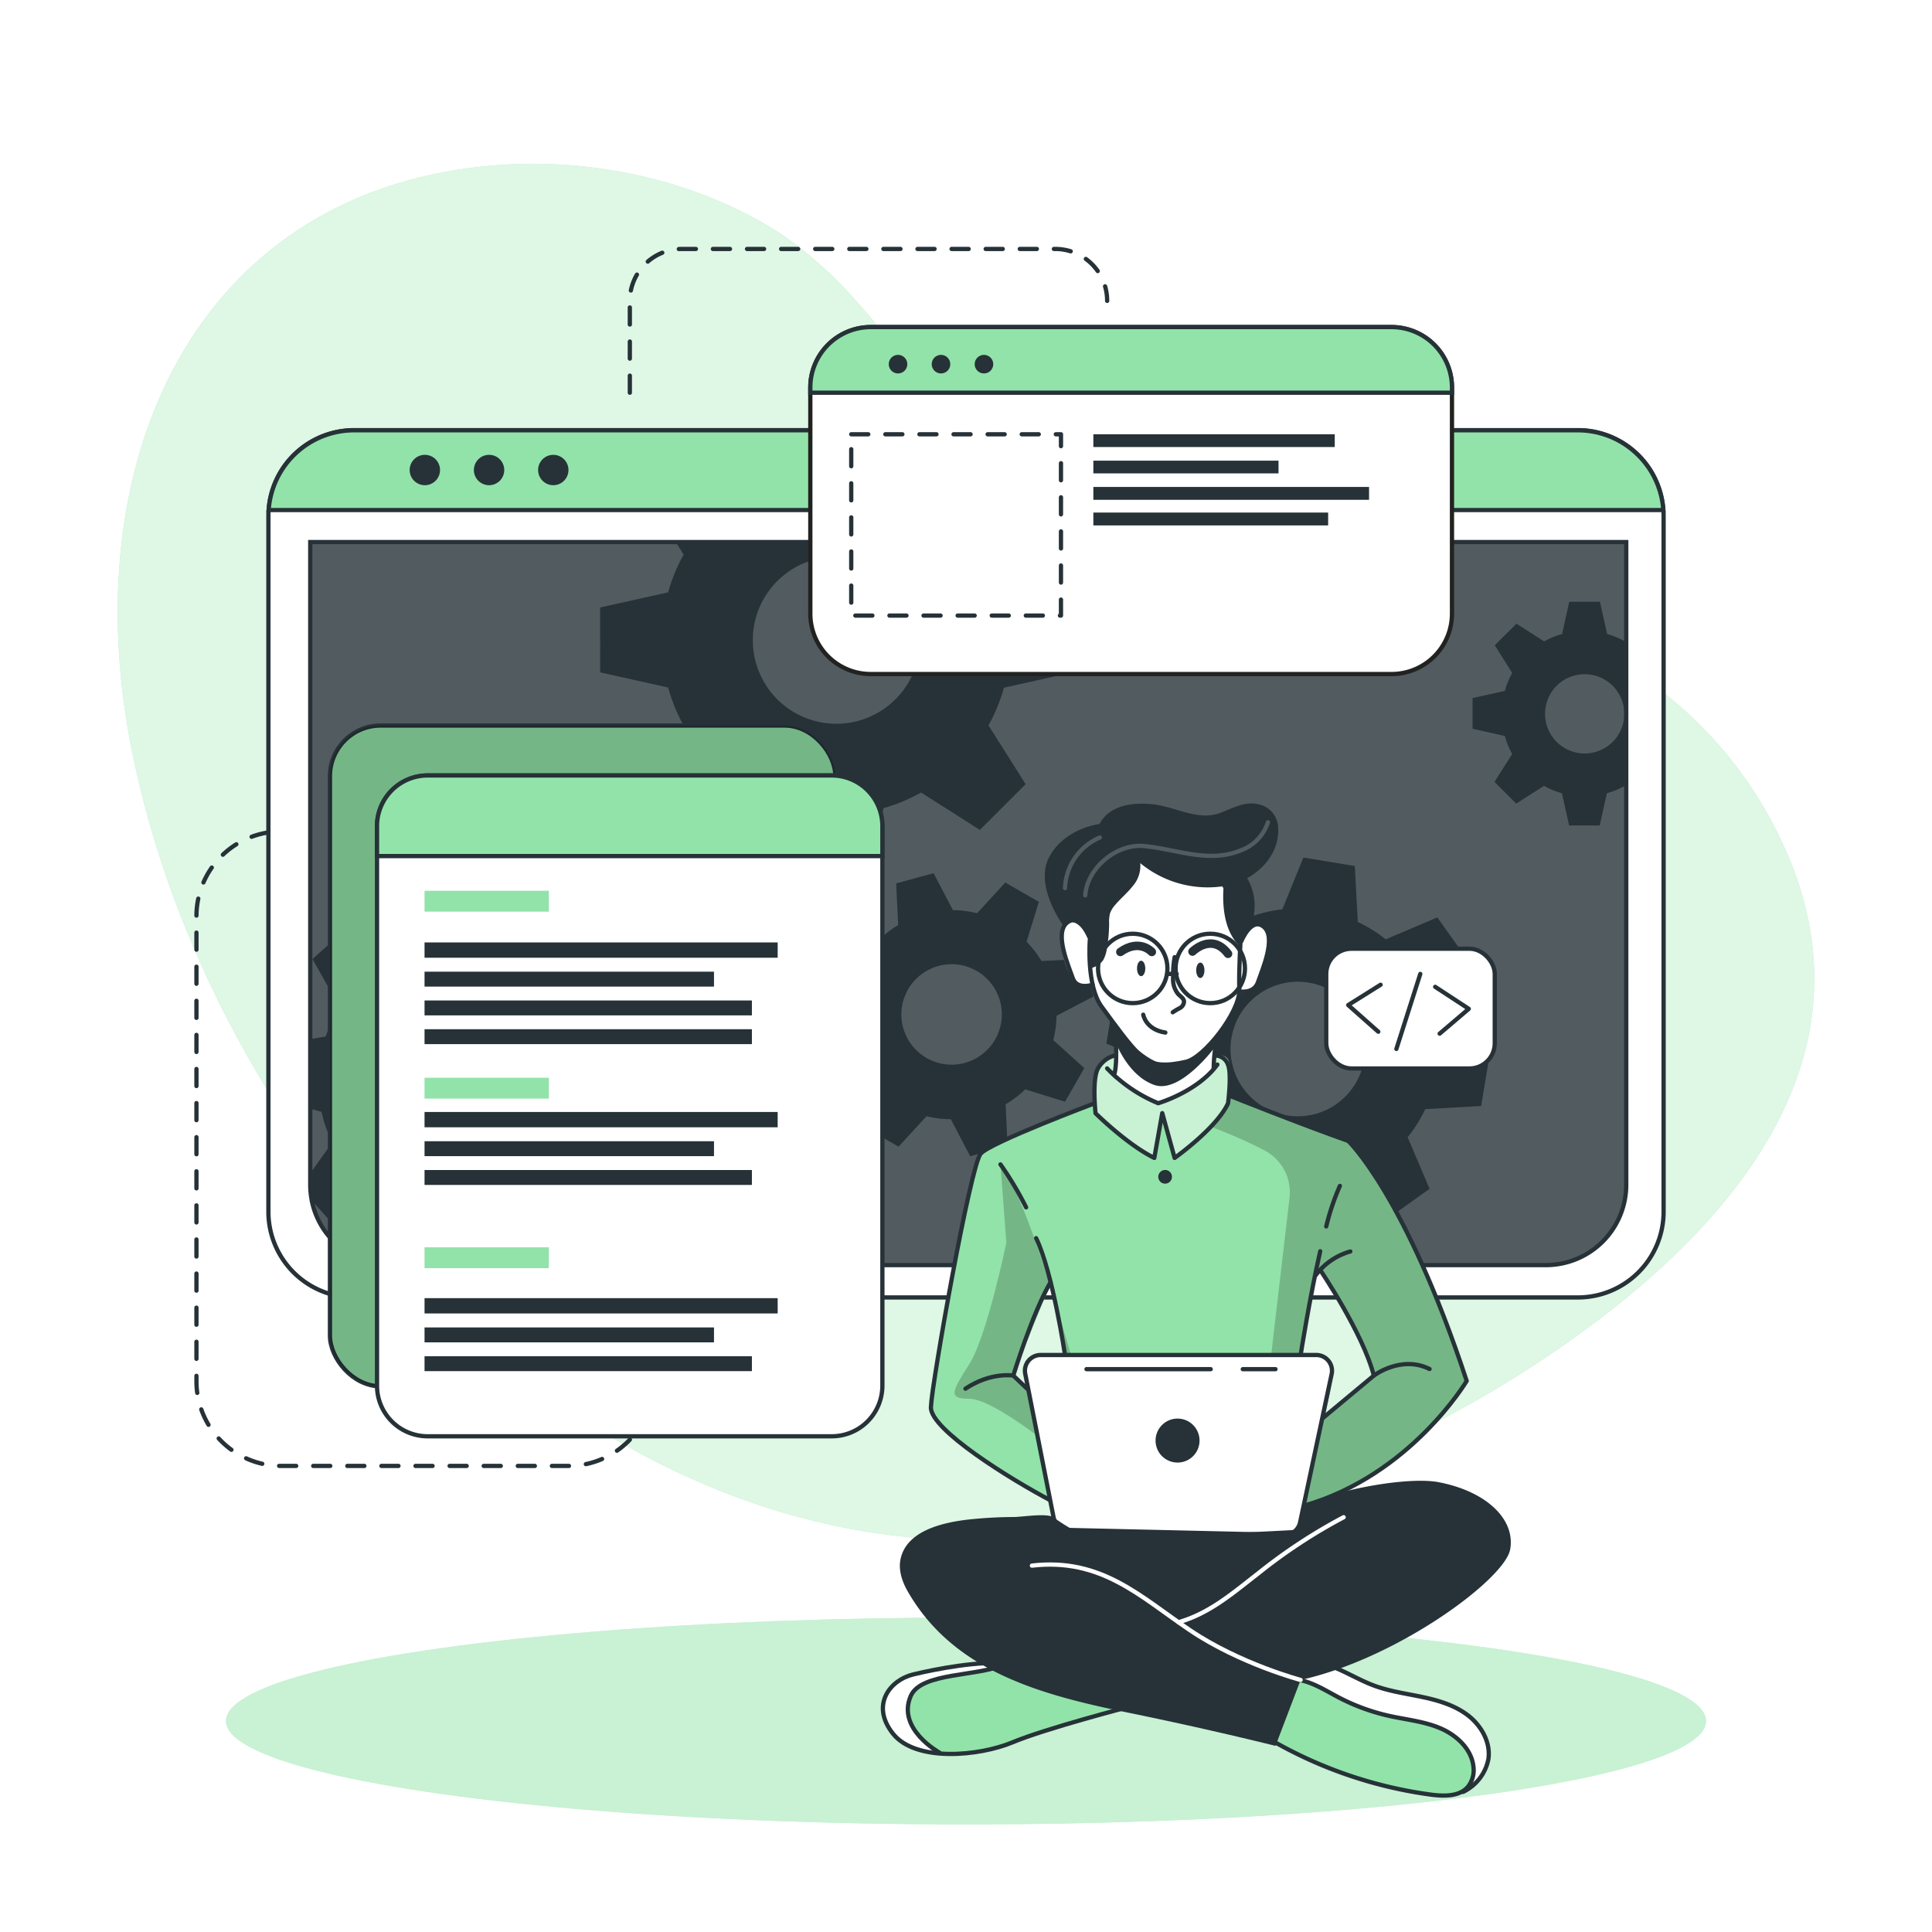 <svg class="animated" id="freepik_stories-developer-activity" xmlns="http://www.w3.org/2000/svg"
    viewBox="0 0 500 500" version="1.1" xmlns:xlink="http://www.w3.org/1999/xlink"
    xmlns:svgjs="http://svgjs.com/svgjs">
    <style>svg#freepik_stories-developer-activity:not(.animated) .animable {opacity:
        0;}svg#freepik_stories-developer-activity.animated #freepik--Window--inject-196 {animation:
        6s Infinite linear floating;animation-delay:
        0s;}svg#freepik_stories-developer-activity.animated #freepik--Graphics--inject-196
        {animation: 6s Infinite linear floating;animation-delay: 0s;} @keyframes floating { 0% {
        opacity: 1; transform: translateY(0px); } 50% { transform: translateY(-10px); } 100% {
        opacity: 1; transform: translateY(0px); } } </style>
    <g id="freepik--background-simple--inject-196" class="animable"
        style="transform-origin: 250px 220.489px;">
        <path
            d="M456.55,209.11c-48.74-83.48-180.95-53.75-207.95-94.35C234.77,94,219.3,69.87,196.86,57.34c-21.39-12-46.19-16.21-67.81-14.63C51.84,48.36,19.11,117.44,33.94,193.3,53.74,294.49,143.44,397.86,250,398.58,305.74,399,359,379,400.7,350.87l.93-.63C443.33,321.85,493.77,272.84,456.55,209.11Z"
            style="fill: rgb(146, 227, 169); transform-origin: 250px 220.489px;" id="elq6q1tevh4pp"
            class="animable"></path>
        <g id="elffehfvk1ijg">
            <path
                d="M456.55,209.11c-48.74-83.48-180.95-53.75-207.95-94.35C234.77,94,219.3,69.87,196.86,57.34c-21.39-12-46.19-16.21-67.81-14.63C51.84,48.36,19.11,117.44,33.94,193.3,53.74,294.49,143.44,397.86,250,398.58,305.74,399,359,379,400.7,350.87l.93-.63C443.33,321.85,493.77,272.84,456.55,209.11Z"
                style="fill: rgb(255, 255, 255); opacity: 0.7; transform-origin: 250px 220.489px;"
                class="animable"></path>
        </g>
    </g>
    <g id="freepik--Lines--inject-196" class="animable"
        style="transform-origin: 168.685px 221.905px;">
        <path
            d="M78.19,215.18H72.77a21.93,21.93,0,0,0-21.93,21.93V357.45a21.93,21.93,0,0,0,21.93,21.93h74.36a21.93,21.93,0,0,0,21.93-21.93h0"
            style="fill: none; stroke: rgb(38, 50, 56); stroke-linecap: round; stroke-linejoin: round; stroke-width: 1.103px; stroke-dasharray: 4.412; transform-origin: 109.95px 297.28px;"
            id="elou2creooy8k" class="animable"></path>
        <path
            d="M163,101.63V77.86A13.43,13.43,0,0,1,176.4,64.43h96.7a13.43,13.43,0,0,1,13.43,13.43h0"
            style="fill: none; stroke: rgb(38, 50, 56); stroke-linecap: round; stroke-linejoin: round; stroke-width: 1.103px; stroke-dasharray: 4.412; transform-origin: 224.765px 83.03px;"
            id="elv9e3tiirk3e" class="animable"></path>
    </g>
    <g id="freepik--Shadow--inject-196" class="animable" style="transform-origin: 250px 445.4px;">
        <ellipse cx="250" cy="445.4" rx="191.52" ry="26.76"
            style="fill: rgb(146, 227, 169); transform-origin: 250px 445.4px;" id="elsyt819ec3tt"
            class="animable"></ellipse>
        <g id="elb8i2jl7m1sd">
            <ellipse cx="250" cy="445.4" rx="191.52" ry="26.76"
                style="fill: rgb(255, 255, 255); opacity: 0.5; transform-origin: 250px 445.4px;"
                class="animable"></ellipse>
        </g>
    </g>
    <g id="freepik--Window--inject-196" class="animable animator-active"
        style="transform-origin: 250px 223.55px;">
        <path
            d="M430.54,133.52V313.58a22.2,22.2,0,0,1-22.19,22.2H91.65a22.2,22.2,0,0,1-22.19-22.2V133.52c0-.53,0-1,.07-1.56a22.18,22.18,0,0,1,22.12-20.64h316.7A22.18,22.18,0,0,1,430.47,132C430.52,132.48,430.54,133,430.54,133.52Z"
            style="fill: rgb(255, 255, 255); stroke: rgb(38, 50, 56); stroke-linecap: round; stroke-linejoin: round; stroke-width: 1.103px; transform-origin: 250px 223.55px;"
            id="elm1k3e28ock" class="animable"></path>
        <path
            d="M80.26,140.28H420.87a0,0,0,0,1,0,0V306.61a20.8,20.8,0,0,1-20.8,20.8h-299a20.8,20.8,0,0,1-20.8-20.8V140.28a0,0,0,0,1,0,0Z"
            style="fill: rgb(38, 50, 56); transform-origin: 250.565px 233.845px;" id="el5qa1x5dft3j"
            class="animable"></path>
        <g id="el2fyjwhfqbh4">
            <path
                d="M420.88,140.28V306.61a20.69,20.69,0,0,1-20.57,20.8H100.83a20.69,20.69,0,0,1-20.57-20.8V140.28Z"
                style="fill: rgb(255, 255, 255); opacity: 0.2; transform-origin: 250.57px 233.845px;"
                class="animable"></path>
        </g>
        <path
            d="M430.47,132H69.53a22.18,22.18,0,0,1,22.12-20.64h316.7A22.18,22.18,0,0,1,430.47,132Z"
            style="fill: rgb(146, 227, 169); stroke: rgb(38, 50, 56); stroke-miterlimit: 10; stroke-width: 1.103px; transform-origin: 250px 121.68px;"
            id="el3w8dt4pw6r" class="animable"></path>
        <path d="M113.88,121.64a3.93,3.93,0,1,1-3.93-3.93A3.93,3.93,0,0,1,113.88,121.64Z"
            style="fill: rgb(38, 50, 56); transform-origin: 109.95px 121.64px;" id="el5iwulauig2"
            class="animable"></path>
        <path d="M130.5,121.64a3.93,3.93,0,1,1-3.93-3.93A3.93,3.93,0,0,1,130.5,121.64Z"
            style="fill: rgb(38, 50, 56); transform-origin: 126.57px 121.64px;" id="el4z7z74meh7q"
            class="animable"></path>
        <circle cx="143.19" cy="121.64" r="3.93"
            style="fill: rgb(38, 50, 56); transform-origin: 143.19px 121.64px;" id="elkoqhpwsd9t"
            class="animable"></circle>
        <path
            d="M420.87,140.28V306.61a20.8,20.8,0,0,1-20.8,20.8h-299a20.8,20.8,0,0,1-20.4-16.76v-.06a21,21,0,0,1-.38-4V140.28Z"
            style="fill: none; stroke: rgb(38, 50, 56); stroke-miterlimit: 10; stroke-width: 1.103px; transform-origin: 250.58px 233.845px;"
            id="elef4ds6ovnc" class="animable"></path>
        <path
            d="M420.55,166a20.94,20.94,0,0,0-4.62-1.91l-1.87-8.35h-7.94l-1.85,8.35a20.25,20.25,0,0,0-4.64,1.91l-7.17-4.59L386.85,167l4.51,7.17a20.35,20.35,0,0,0-1.91,4.64l-8.35,1.85v7.94l8.35,1.87a20,20,0,0,0,1.91,4.66l-4.59,7.22,5.62,5.61,7.21-4.59a20.39,20.39,0,0,0,4.63,1.92l1.86,8.34H414l1.86-8.34a20.78,20.78,0,0,0,4.62-1.92l.37.24V165.8Zm-10.44,29a10.26,10.26,0,1,1,10.26-10.25A10.25,10.25,0,0,1,410.11,195Z"
            style="fill: rgb(38, 50, 56); transform-origin: 400.975px 184.685px;" id="el5rsziz4iuof"
            class="animable"></path>
        <path
            d="M277.45,174.05V157.31l-17.6-3.91a45.51,45.51,0,0,0-4-9.77l2.13-3.35h-83.1l2.05,3.26a43,43,0,0,0-4,9.76l-17.61,3.92V174l17.61,3.93a43.65,43.65,0,0,0,4,9.84l-9.67,15.21,11.85,11.84,15.2-9.68a44.38,44.38,0,0,0,9.77,4.05L208,226.74H224.7l3.94-17.59a44.64,44.64,0,0,0,9.74-4.05l15.21,9.68,11.84-11.84-9.61-15.21a45.87,45.87,0,0,0,4-9.75Zm-61,13.26a21.63,21.63,0,1,1,21.63-21.63A21.62,21.62,0,0,1,216.45,187.31Z"
            style="fill: rgb(38, 50, 56); transform-origin: 216.385px 183.51px;" id="elwha8pikdh6o"
            class="animable"></path>
        <path
            d="M166.38,289l.71-13.29-13.77-3.88a37.21,37.21,0,0,0-2.82-7.9l8.32-11.68-8.92-9.89-12.46,7a36.51,36.51,0,0,0-7.59-3.63l-2.38-14.12L114.19,231l-3.84,13.81a35,35,0,0,0-7.9,2.8l-11.67-8.31-9.91,8.91,7.06,12.47a35,35,0,0,0-3.64,7.58l-4,.66v18l2.92.82A34.6,34.6,0,0,0,86,295.65l-5.74,8.05.38,6.89v.06l5.93,6.57,12.48-7.05a34.66,34.66,0,0,0,7.61,3.67L109,327.4h0l.11.57,13.28.7.35-1.27h0l3.49-12.53a35.53,35.53,0,0,0,7.94-2.8l11.65,8.3,9.9-8.9-7-12.48a34.53,34.53,0,0,0,3.59-7.57Zm-35.27-20.75a17.2,17.2,0,1,0-1.28,24.28A17.2,17.2,0,0,0,131.11,268.29Z"
            style="fill: rgb(38, 50, 56); transform-origin: 123.675px 279.835px;" id="elu1b4ef73ekd"
            class="animable"></path>
        <path
            d="M272.6,269.19a27.25,27.25,0,0,0,.81-6.29l9.55-5-2.64-9.69-10.78.5a27.27,27.27,0,0,0-3.87-5l3.19-10.31-8.7-5-7.28,7.94a28.8,28.8,0,0,0-6.27-.8l-5-9.55-9.68,2.63.51,10.79a27.24,27.24,0,0,0-5,3.87l-10.32-3.19-5,8.69,8,7.27a26,26,0,0,0-.79,6.27l-9.57,5,2.64,9.68,10.8-.51a25.39,25.39,0,0,0,3.85,5l-3.21,10.26,8.71,5,7.24-7.88a26.12,26.12,0,0,0,6.29.79l5,9.56,9.68-2.63-.43-9.22-.07-1.58a26.41,26.41,0,0,0,5.06-3.87l10.31,3.2,4.26-7.44.72-1.26Zm-22.87,5.88a13,13,0,1,1,9.1-15.9A13,13,0,0,1,249.73,275.07Z"
            style="fill: rgb(38, 50, 56); transform-origin: 246.36px 262.605px;" id="elhnpvicsgrpf"
            class="animable"></path>
        <path
            d="M383.32,286.23l2.2-13.3-13.46-5.41a35.27,35.27,0,0,0-1.93-8.3l9.69-10.79-7.84-11-13.36,5.67a35.38,35.38,0,0,0-7.22-4.48l-.78-14.49-13.3-2.2-5.45,13.4a37.15,37.15,0,0,0-8.27,1.95l-10.82-9.69-10.95,7.84,5.68,13.35a36.24,36.24,0,0,0-4.05,6.29c-.15.31-.31.62-.45.93l-14.48.8-2.21,13.28,2.18.88,11.28,4.55a35.18,35.18,0,0,0,1.93,8.26L292,294.63l7.85,11,13.35-5.7a35.06,35.06,0,0,0,7.21,4.52l.75,14.42,13.29,2.2,5.44-13.3a35.13,35.13,0,0,0,8.28-1.94l10.8,9.69,11-7.85-5.68-13.36a34.78,34.78,0,0,0,4.55-7.25Zm-37.3-.6a17.41,17.41,0,1,1,4-24.29A17.41,17.41,0,0,1,346,285.63Z"
            style="fill: rgb(38, 50, 56); transform-origin: 335.92px 271.5px;" id="elorzuh2ubzf"
            class="animable"></path>
    </g>
    <g id="freepik--Graphics--inject-196" class="animable"
        style="transform-origin: 236.115px 228.18px;">
        <rect x="85.39" y="187.77" width="130.8" height="171.01" rx="13.11"
            style="fill: rgb(146, 227, 169); stroke: rgb(38, 50, 56); stroke-miterlimit: 10; stroke-width: 1.103px; transform-origin: 150.79px 273.275px;"
            id="el0zp6qp0ride" class="animable"></rect>
        <g id="elh0ywct76e6r">
            <rect x="85.39" y="187.77" width="130.8" height="171.01" rx="13.11"
                style="opacity: 0.2; transform-origin: 150.79px 273.275px;" class="animable"></rect>
        </g>
        <path
            d="M228.36,213.8V358.59a13.11,13.11,0,0,1-13.11,13.12H110.67a13.11,13.11,0,0,1-13.1-13.12V213.8a13.11,13.11,0,0,1,13.1-13.11H215.25A13.11,13.11,0,0,1,228.36,213.8Z"
            style="fill: rgb(255, 255, 255); stroke: rgb(38, 50, 56); stroke-linecap: round; stroke-linejoin: round; stroke-width: 1.103px; transform-origin: 162.965px 286.2px;"
            id="eljprra52jnp" class="animable"></path>
        <path
            d="M228.36,213.8v7.75H97.57V213.8a13.11,13.11,0,0,1,13.1-13.11H215.25A13.11,13.11,0,0,1,228.36,213.8Z"
            style="fill: rgb(146, 227, 169); stroke: rgb(38, 50, 56); stroke-miterlimit: 10; stroke-width: 1.103px; transform-origin: 162.965px 211.12px;"
            id="el7mf3og85b6q" class="animable"></path>
        <rect x="109.87" y="230.53" width="32.18" height="5.4"
            style="fill: rgb(146, 227, 169); transform-origin: 125.96px 233.23px;"
            id="el99neavudsue" class="animable"></rect>
        <rect x="109.87" y="278.92" width="32.18" height="5.4"
            style="fill: rgb(146, 227, 169); transform-origin: 125.96px 281.62px;" id="elroqfp0jxwt"
            class="animable"></rect>
        <rect x="109.87" y="322.8" width="32.18" height="5.4"
            style="fill: rgb(146, 227, 169); transform-origin: 125.96px 325.5px;" id="eluz8p1stcrjh"
            class="animable"></rect>
        <rect x="109.87" y="243.9" width="91.39" height="3.96"
            style="fill: rgb(38, 50, 56); transform-origin: 155.565px 245.88px;" id="eltdlt3757nep"
            class="animable"></rect>
        <rect x="109.87" y="251.47" width="74.91" height="3.86"
            style="fill: rgb(38, 50, 56); transform-origin: 147.325px 253.4px;" id="elfz7uidcq9eo"
            class="animable"></rect>
        <rect x="109.87" y="258.92" width="84.72" height="3.86"
            style="fill: rgb(38, 50, 56); transform-origin: 152.23px 260.85px;" id="el556czdh7hw3"
            class="animable"></rect>
        <rect x="109.87" y="266.36" width="84.72" height="3.86"
            style="fill: rgb(38, 50, 56); transform-origin: 152.23px 268.29px;" id="elfzspos4bvrr"
            class="animable"></rect>
        <rect x="109.87" y="287.78" width="91.39" height="3.96"
            style="fill: rgb(38, 50, 56); transform-origin: 155.565px 289.76px;" id="eledjyricui67"
            class="animable"></rect>
        <rect x="109.87" y="295.35" width="74.91" height="3.86"
            style="fill: rgb(38, 50, 56); transform-origin: 147.325px 297.28px;" id="elf1wwff0m5lo"
            class="animable"></rect>
        <rect x="109.87" y="302.8" width="84.72" height="3.86"
            style="fill: rgb(38, 50, 56); transform-origin: 152.23px 304.73px;" id="elt2kvd932q7c"
            class="animable"></rect>
        <rect x="109.87" y="335.96" width="91.39" height="3.96"
            style="fill: rgb(38, 50, 56); transform-origin: 155.565px 337.94px;" id="elxn446f9wnf8"
            class="animable"></rect>
        <rect x="109.87" y="343.54" width="74.91" height="3.86"
            style="fill: rgb(38, 50, 56); transform-origin: 147.325px 345.47px;" id="elina9yrychxj"
            class="animable"></rect>
        <rect x="109.87" y="350.99" width="84.72" height="3.86"
            style="fill: rgb(38, 50, 56); transform-origin: 152.23px 352.92px;" id="elpkrphli0gu9"
            class="animable"></rect>
        <path
            d="M375.77,100.29v58.52a15.63,15.63,0,0,1-15.64,15.63H225.35a15.63,15.63,0,0,1-15.64-15.63V100.29a15.65,15.65,0,0,1,15.64-15.64H360.13A15.64,15.64,0,0,1,375.77,100.29Z"
            style="fill: rgb(255, 255, 255); stroke: rgb(34, 34, 33); stroke-miterlimit: 10; stroke-width: 1.103px; transform-origin: 292.74px 129.545px;"
            id="elcgovy405ip" class="animable"></path>
        <path
            d="M375.77,100.29v1.34H209.71v-1.34a15.65,15.65,0,0,1,15.64-15.64H360.13A15.64,15.64,0,0,1,375.77,100.29Z"
            style="fill: rgb(146, 227, 169); stroke: rgb(38, 50, 56); stroke-miterlimit: 10; stroke-width: 1.103px; transform-origin: 292.74px 93.14px;"
            id="elqejnworhp3c" class="animable"></path>
        <path d="M234.11,95.94a2.4,2.4,0,1,1,0-3.39A2.41,2.41,0,0,1,234.11,95.94Z"
            style="fill: rgb(38, 50, 56); transform-origin: 232.409px 94.245px;" id="eltmsn05j2awc"
            class="animable"></path>
        <path d="M245.23,95.94a2.4,2.4,0,1,1,0-3.39A2.41,2.41,0,0,1,245.23,95.94Z"
            style="fill: rgb(38, 50, 56); transform-origin: 243.529px 94.245px;" id="el42t4hisje3p"
            class="animable"></path>
        <path d="M256.35,95.94a2.4,2.4,0,1,1,0-3.39A2.41,2.41,0,0,1,256.35,95.94Z"
            style="fill: rgb(38, 50, 56); transform-origin: 254.649px 94.245px;" id="el77bjurqe0zt"
            class="animable"></path>
        <rect x="220.3" y="112.39" width="54.28" height="46.92"
            style="fill: none; stroke: rgb(38, 50, 56); stroke-linecap: round; stroke-linejoin: round; stroke-width: 1.103px; stroke-dasharray: 4.412; transform-origin: 247.44px 135.85px;"
            id="el45zs389mijt" class="animable"></rect>
        <rect x="282.96" y="112.39" width="62.47" height="3.3"
            style="fill: rgb(38, 50, 56); transform-origin: 314.195px 114.04px;" id="elkwsc4611cf"
            class="animable"></rect>
        <rect x="282.96" y="119.22" width="47.92" height="3.29"
            style="fill: rgb(38, 50, 56); transform-origin: 306.92px 120.865px;" id="eljtfwnv5dwv"
            class="animable"></rect>
        <rect x="282.96" y="126.02" width="71.35" height="3.33"
            style="fill: rgb(38, 50, 56); transform-origin: 318.635px 127.685px;" id="elvora2m2qmeq"
            class="animable"></rect>
        <rect x="282.96" y="132.65" width="60.76" height="3.33"
            style="fill: rgb(38, 50, 56); transform-origin: 313.34px 134.315px;" id="elczc2r8fgm86"
            class="animable"></rect>
        <rect x="343.23" y="245.53" width="43.61" height="30.99" rx="6.53"
            style="fill: rgb(255, 255, 255); stroke: rgb(38, 50, 56); stroke-linecap: round; stroke-linejoin: round; stroke-width: 1.103px; transform-origin: 365.035px 261.025px;"
            id="eli01fpez1oe" class="animable"></rect>
        <polyline points="357.3 254.85 348.91 260.11 356.7 267.01"
            style="fill: none; stroke: rgb(38, 50, 56); stroke-linecap: round; stroke-linejoin: round; stroke-width: 1.103px; transform-origin: 353.105px 260.93px;"
            id="eln28vvugfxel" class="animable"></polyline>
        <polyline points="372.58 267.51 380.12 261.09 371.42 255.39"
            style="fill: none; stroke: rgb(38, 50, 56); stroke-linecap: round; stroke-linejoin: round; stroke-width: 1.103px; transform-origin: 375.77px 261.45px;"
            id="elyy281f86fgk" class="animable"></polyline>
        <line x1="361.38" y1="271.47" x2="367.57" y2="252.05"
            style="fill: none; stroke: rgb(38, 50, 56); stroke-linecap: round; stroke-linejoin: round; stroke-width: 1.103px; transform-origin: 364.475px 261.76px;"
            id="elt0i8p9cy8bq" class="animable"></line>
    </g>
    <g id="freepik--Character--inject-196" class="animable"
        style="transform-origin: 309.678px 336.317px;">
        <path
            d="M296.86,440.47s-29,8.31-33.05,9.75c-3.68,1.3-13.66,4.8-21.15,3.71a15.89,15.89,0,0,1-2.14-.46c-7.59-2.26-11-4.37-12-9.14s2.78-8.29,6.42-10.54,23.38-4.6,23.38-4.6l4.77,1.4h0Z"
            style="fill: rgb(146, 227, 169); transform-origin: 262.608px 441.664px;"
            id="elq6a4o3r76ag" class="animable"></path>
        <path
            d="M242.66,453.93a15.89,15.89,0,0,1-2.14-.46c-7.59-2.26-11-4.37-12-9.14s2.78-8.29,6.42-10.54,23.38-4.6,23.38-4.6l4.77,1.4c-4.32,2-20.4,3.09-23.91,5.11s-5.2,5.82-3.13,11C237.16,449.4,240.12,452.05,242.66,453.93Z"
            style="fill: rgb(255, 255, 255); transform-origin: 245.723px 441.56px;"
            id="elha5bmevfv9l" class="animable"></path>
        <path
            d="M292.5,441.65s-21.78,5.64-30.42,9.25-25.11,5.19-31-2.25-.68-13.86,5.19-15.29,17.74-3.68,24.22-2.77"
            style="fill: none; stroke: rgb(38, 50, 56); stroke-linecap: round; stroke-linejoin: round; stroke-width: 1.103px; transform-origin: 260.496px 442.151px;"
            id="elv2shzp3rpy" class="animable"></path>
        <path d="M243.09,453.54s-11.08-6.08-7.4-14.6c2.72-6.28,17.5-4.92,24.82-8.35"
            style="fill: none; stroke: rgb(38, 50, 56); stroke-linecap: round; stroke-linejoin: round; stroke-width: 1.103px; transform-origin: 247.726px 442.065px;"
            id="elctpca7fqjte" class="animable"></path>
        <path
            d="M385.19,455.28c-.3,3-1.35,5.81-4.35,7.58-2,1.18-4.84,1.88-8.91,1.84-10.17-.13-29.29-7.4-29.29-7.4l-17.9-9.9,9.31-14.73,2.55-4,6.58,1.48s5.45,3.09,10.93,5.55,18.79,3,23.48,6.77S385.7,450.34,385.19,455.28Z"
            style="fill: rgb(146, 227, 169); transform-origin: 354.99px 446.686px;"
            id="elbs819j307te" class="animable"></path>
        <path
            d="M385.19,455.28c-.3,3-1.35,5.81-4.35,7.58a13.39,13.39,0,0,0-.5-8.94c-2-4.49-8.51-8.45-17.07-9.11s-15.11-4.66-18.54-6.45c-2.68-1.39-8.33-4.43-10.68-5.69l2.55-4,6.58,1.48s5.45,3.09,10.93,5.55,18.79,3,23.48,6.77S385.7,450.34,385.19,455.28Z"
            style="fill: rgb(255, 255, 255); transform-origin: 359.645px 445.765px;"
            id="elp16o186rwzk" class="animable"></path>
        <path
            d="M328.71,450.18a112.86,112.86,0,0,0,41.9,14.31c3.26.39,7.05.45,9.23-2a6.82,6.82,0,0,0,1.5-5.11c-.39-4.6-4.26-8.24-8.5-10.07s-8.91-2.25-13.42-3.26a53.38,53.38,0,0,1-12.9-4.72c-3.24-1.69-6.37-3.74-9.94-4.5s-7.82.16-9.73,3.28"
            style="fill: none; stroke: rgb(38, 50, 56); stroke-linecap: round; stroke-linejoin: round; stroke-width: 1.103px; transform-origin: 354.118px 449.635px;"
            id="elxo5z9osr8li" class="animable"></path>
        <path
            d="M378.64,463.74a11.92,11.92,0,0,0,6.55-8.46c.65-4.33-1.82-8.69-5.29-11.35s-7.82-3.92-12.11-4.81S359.11,437.63,355,436c-6.27-2.46-12.46-7.3-19-5.57"
            style="fill: none; stroke: rgb(38, 50, 56); stroke-linecap: round; stroke-linejoin: round; stroke-width: 1.103px; transform-origin: 360.647px 446.902px;"
            id="elgx7aimxv296" class="animable"></path>
        <path
            d="M348.91,295.26l-30.29-11.52-.38-.15s.11-.8.2-2c.19-2.42.29-6.36-.85-7.69-1.69-2-6.47-.32-11.14-2.46s-13.3,1.69-13.3,1.69-6.24-1.15-9,3.35c-1.4,3.63-.92,9-.92,9l-.57.2c-3.61,1.35-23.25,8.74-27.4,11.71-4.59,3.25-9.67,36.62-11.3,46.42s-4.53,18.63-3.06,22,22.57,19.62,34.71,23.81,55.19,3,55.19,3,.7-.19,1.95-.59c7.28-2.34,33.11-12,46.82-34.68C379.59,357.39,366.31,313.86,348.91,295.26Zm-81.84,56.13c-2.23,1.58-1,7.7-1,7.7l-3.79-3.34,9.52-23.41,4.06,18S269.3,349.82,267.07,351.39Zm76.16,14.87c-1.05.54,3-10.71,1.08-13.26s-7.71-2.31-7.71-2.31l.49-3.07,3.43-17.6,1.14-1.35s11.78,20.19,13.89,27.31C355.55,356,342.71,366.26,343.23,366.26Z"
            style="fill: rgb(146, 227, 169); transform-origin: 310.033px 331.783px;"
            id="eldnu74kkda7m" class="animable"></path>
        <path
            d="M291.72,222.25l-15.64,16.6s-2.15,1.91-1.3,6.72,2.85,9,4.36,9.28a21.37,21.37,0,0,0,3.62.32s3.35,7.26,5.73,10.11c0,0,.82,11.21.38,14.32,0,0,5.62,4.91,10.91,5.53s13.46-7.48,13.46-7.48l2-9.92s4.8-7.28,5.12-9.22,2.52-1.44,3.6-2.4,3.57-5.23,4-9.27.44-8.68-4.25-7.32c-4.07-1.09-1.52-9.69-1.52-9.69l-7.15-6.3Z"
            style="fill: rgb(255, 255, 255); transform-origin: 301.36px 253.707px;"
            id="ellrghi7a2gm" class="animable"></path>
        <g id="ellwdovfm0yn9">
            <path
                d="M318.62,283.74a17.67,17.67,0,0,1-.81,1.81c-2.58,4.86-13.82,14.13-13.82,14.13l-3.4-10.45-1.86,10.45c-3.75-1.64-15.19-11.55-15.19-11.55s-.39-.93-.86-2.38l.57-.2s-.48-5.41.92-9c2.74-4.5,9-3.35,9-3.35s8.63-3.83,13.3-1.69,9.45.48,11.14,2.46.65,9.66.65,9.66Z"
                style="fill: rgb(255, 255, 255); opacity: 0.5; transform-origin: 300.65px 285.27px;"
                class="animable"></path>
        </g>
        <g id="el1stzs1tm2te">
            <path
                d="M348.91,295.26l-30.29-11.52-.38-.15s.11-.8.2-2l-.63,3.93-4.48,6.08a124,124,0,0,1,14,6.16A12.28,12.28,0,0,1,333.73,310l-5.58,47.75-2.29,27.11,6.91,7.17c7.28-2.34,33.11-12,46.82-34.68C379.59,357.39,366.31,313.86,348.91,295.26Zm-5.68,71c-1.05.54,3-10.71,1.08-13.26s-7.71-2.31-7.71-2.31l.49-3.07,3.43-17.6,1.14-1.35s11.78,20.19,13.89,27.31C355.55,356,342.71,366.26,343.23,366.26Z"
                style="opacity: 0.2; transform-origin: 346.46px 336.81px;" class="animable"></path>
        </g>
        <g id="elk72hlhsmpa">
            <path
                d="M277.87,353l-4.71-15.74s-8.45-28.81-14.24-35.91l1.52,20.26s-5,24.2-9.57,31.39-5.59,9,0,9,19.2,10.84,19.2,10.84l-1.05-9ZM266,359.09l-3.79-3.34,9.52-23.41,4.06,18s-6.52-.49-8.75,1.08S266,359.09,266,359.09Z"
                style="opacity: 0.2; transform-origin: 262.46px 337.095px;" class="animable"></path>
        </g>
        <path d="M288.49,265.28s.86,8.49,0,12.37"
            style="fill: none; stroke: rgb(38, 50, 56); stroke-linecap: round; stroke-linejoin: round; stroke-width: 1.103px; transform-origin: 288.681px 271.465px;"
            id="elpuhvdgwr5f" class="animable"></path>
        <path d="M314.11,276.51a36.53,36.53,0,0,1,.94-8.11"
            style="fill: none; stroke: rgb(38, 50, 56); stroke-linecap: round; stroke-linejoin: round; stroke-width: 1.103px; transform-origin: 314.58px 272.455px;"
            id="elt1o32rs9non" class="animable"></path>
        <path
            d="M316.38,228.58s5.14,6.45,4.87,11.33-.65,10.66-.52,16.32-9.09,17.52-13.83,18.57-8.82,1.32-11.85-1.71-6.06-7.24-10-12.64-3-17.25-3-17.25"
            style="fill: none; stroke: rgb(38, 50, 56); stroke-linecap: round; stroke-linejoin: round; stroke-width: 1.103px; transform-origin: 301.606px 252.052px;"
            id="elps9efcz1vb9" class="animable"></path>
        <path
            d="M304,247.71a26.82,26.82,0,0,0-.4,5.37,6.05,6.05,0,0,0,1.32,4.2c.57.58,1.39,1.05,1.5,1.85a2,2,0,0,1-1.06,1.75,15.55,15.55,0,0,0-1.85,1.1"
            style="fill: none; stroke: rgb(38, 50, 56); stroke-linecap: round; stroke-linejoin: round; stroke-width: 1.103px; transform-origin: 304.965px 254.845px;"
            id="elcj74jyrn3ig" class="animable"></path>
        <path d="M295.87,262.6s.59,3.83,5.72,4.63"
            style="fill: none; stroke: rgb(38, 50, 56); stroke-linecap: round; stroke-linejoin: round; stroke-width: 1.103px; transform-origin: 298.73px 264.915px;"
            id="el8es3jskvp4k" class="animable"></path>
        <path
            d="M296.4,250.63c0,1.11-.48,2-1.07,2s-1.07-.89-1.07-2,.48-2,1.07-2S296.4,249.53,296.4,250.63Z"
            style="fill: rgb(38, 50, 56); transform-origin: 295.33px 250.63px;" id="el0kmtn3p0ay7"
            class="animable"></path>
        <path
            d="M311.71,251.11c0,1.11-.48,2-1.07,2s-1.07-.9-1.07-2,.48-2,1.07-2S311.71,250,311.71,251.11Z"
            style="fill: rgb(38, 50, 56); transform-origin: 310.64px 251.11px;" id="elhgitze97mia"
            class="animable"></path>
        <path d="M308.62,246.26s5-5,9.19.58"
            style="fill: none; stroke: rgb(38, 50, 56); stroke-linecap: round; stroke-linejoin: round; stroke-width: 2.206px; transform-origin: 313.215px 245.52px;"
            id="el3xciw1svkj6" class="animable"></path>
        <path d="M298.09,246.36s-3.16-3.54-8.14,0"
            style="fill: none; stroke: rgb(38, 50, 56); stroke-linecap: round; stroke-linejoin: round; stroke-width: 2.206px; transform-origin: 294.02px 245.573px;"
            id="el9ygzm48ojp" class="animable"></path>
        <path
            d="M288.87,270s3.05,8.4,9.86,10.79,15.85-10,15.85-10l-.47-1.61s-5.93,7.7-12.52,6.39-13.1-10.25-13.1-10.25Z"
            style="fill: rgb(38, 50, 56); transform-origin: 301.535px 273.208px;" id="elw72wemcoi1"
            class="animable"></path>
        <path d="M282.76,254.85s-4.06,1.43-5.14-1.73-4.78-11.49-1.54-14.27,5.84,3.67,5.84,3.67"
            style="fill: none; stroke: rgb(38, 50, 56); stroke-linecap: round; stroke-linejoin: round; stroke-width: 1.103px; transform-origin: 278.769px 246.664px;"
            id="el2y3kfif5n22" class="animable"></path>
        <path d="M320.72,256.57s3.77.76,4.85-2.4,4.78-11.49,1.54-14.27-5.84,3.67-5.84,3.67"
            style="fill: none; stroke: rgb(38, 50, 56); stroke-linecap: round; stroke-linejoin: round; stroke-width: 1.103px; transform-origin: 324.566px 247.927px;"
            id="elv3x51zb67lc" class="animable"></path>
        <path
            d="M281.92,250.63a5.62,5.62,0,0,0,3.56-2.1,8.74,8.74,0,0,0,1-3.19,37.59,37.59,0,0,0,.56-6.44,8.81,8.81,0,0,1,.23-2.51,6.6,6.6,0,0,1,1.36-2.23c1.41-1.66,3.12-3.06,4.47-4.78a8,8,0,0,0,2-6,27.45,27.45,0,0,0,22.47,5.81c7.15-1.4,14-7.67,13.17-15.55a6.37,6.37,0,0,0-5-5.48c-3.53-.88-6.7,1-9.9,2.21-5.83,2.2-11.54-1.58-17.43-2.21-5-.55-11.23.08-13.85,5.09,0,0-9,1.06-13,8.5s3.57,17.73,3.57,17.73,3-3.68,6.93,3.76Z"
            style="fill: rgb(38, 50, 56); transform-origin: 300.601px 229.282px;" id="elvtjpb9pj16"
            class="animable"></path>
        <path
            d="M317,226.68s-2.34,12.2,3.77,18.11c0,0,1.34-3.67,2.69-4.57a14.13,14.13,0,0,0-1.07-13.54C317.87,219.58,317,226.68,317,226.68Z"
            style="fill: rgb(38, 50, 56); transform-origin: 320.631px 234.157px;" id="eliut7kz9cp2n"
            class="animable"></path>
        <g id="elu04gl3l4am">
            <path
                d="M328.14,212.8a11.49,11.49,0,0,1-7,7.27c-8.48,3.46-16.71-.37-25.21-1.12-6.93-.62-14.58,5.64-15.07,12.76"
                style="fill: none; stroke: rgb(255, 255, 255); stroke-linecap: round; stroke-linejoin: round; stroke-width: 1.103px; opacity: 0.2; transform-origin: 304.5px 222.255px;"
                class="animable"></path>
        </g>
        <g id="el7umjefxahni">
            <path d="M275.63,229.83a14.81,14.81,0,0,1,9-13.08"
                style="fill: none; stroke: rgb(255, 255, 255); stroke-linecap: round; stroke-linejoin: round; stroke-width: 1.103px; opacity: 0.2; transform-origin: 280.13px 223.29px;"
                class="animable"></path>
        </g>
        <path d="M286.53,276.51a38.71,38.71,0,0,0,13.21,9s10.15-2.95,15.31-10"
            style="fill: none; stroke: rgb(38, 50, 56); stroke-linecap: round; stroke-linejoin: round; stroke-width: 1.103px; transform-origin: 300.79px 280.51px;"
            id="eln6rxo5bn9tp" class="animable"></path>
        <g id="elzhvaduf67">
            <circle cx="293.15" cy="250.63" r="8.98"
                style="fill: none; stroke: rgb(38, 50, 56); stroke-linecap: round; stroke-linejoin: round; stroke-width: 1.103px; transform-origin: 293.15px 250.63px; transform: rotate(-24.64deg);"
                class="animable"></circle>
        </g>
        <g id="el6wkkmjwh3xk">
            <circle cx="313.22" cy="250.63" r="8.98"
                style="fill: none; stroke: rgb(38, 50, 56); stroke-linecap: round; stroke-linejoin: round; stroke-width: 1.103px; transform-origin: 313.22px 250.63px; transform: rotate(-7deg);"
                class="animable"></circle>
        </g>
        <path
            d="M288.49,273.16a7,7,0,0,0-4.33,3.35c-1.59,2.8-.63,11.61-.63,11.61s8.21,8.12,15.2,11.55l2.06-11.59,3.2,11.59s10.82-7.65,13.82-14.12c0,0,1-7.55,0-10a3.47,3.47,0,0,0-3.23-2.37"
            style="fill: none; stroke: rgb(38, 50, 56); stroke-linecap: round; stroke-linejoin: round; stroke-width: 1.103px; transform-origin: 300.749px 286.415px;"
            id="elmomnrwfp0mk" class="animable"></path>
        <path d="M275.63,350.7s-3.21-21.5-7.48-30.27"
            style="fill: none; stroke: rgb(38, 50, 56); stroke-linecap: round; stroke-linejoin: round; stroke-width: 1.103px; transform-origin: 271.89px 335.565px;"
            id="el3jyt5rd1r33" class="animable"></path>
        <path d="M258.92,301.35a87,87,0,0,1,6.64,11.11"
            style="fill: none; stroke: rgb(38, 50, 56); stroke-linecap: round; stroke-linejoin: round; stroke-width: 1.103px; transform-origin: 262.24px 306.905px;"
            id="elpqykz5h5eir" class="animable"></path>
        <path d="M343.23,317.4a62.1,62.1,0,0,1,3.53-10.49"
            style="fill: none; stroke: rgb(38, 50, 56); stroke-linecap: round; stroke-linejoin: round; stroke-width: 1.103px; transform-origin: 344.995px 312.155px;"
            id="ele4pfjqxt3pj" class="animable"></path>
        <path d="M336.6,350.7s2.31-14.74,5.07-26.88"
            style="fill: none; stroke: rgb(38, 50, 56); stroke-linecap: round; stroke-linejoin: round; stroke-width: 1.103px; transform-origin: 339.135px 337.26px;"
            id="elkedqpv8hy6" class="animable"></path>
        <path d="M340.52,330a17,17,0,0,1,8.94-6.12"
            style="fill: none; stroke: rgb(38, 50, 56); stroke-linecap: round; stroke-linejoin: round; stroke-width: 1.103px; transform-origin: 344.99px 326.94px;"
            id="elpxau3ce3rgl" class="animable"></path>
        <path
            d="M318.25,283.59s18.63,7.45,30.66,11.68c0,0,14.8,13.91,30.67,62.12,0,0-14.54,24.46-42.2,32.3"
            style="fill: none; stroke: rgb(38, 50, 56); stroke-linecap: round; stroke-linejoin: round; stroke-width: 1.103px; transform-origin: 348.915px 336.64px;"
            id="el7flhkrw8e2q" class="animable"></path>
        <path d="M342.18,367.13,355.55,356s7.07-5.37,14.42-1.7"
            style="fill: none; stroke: rgb(38, 50, 56); stroke-linecap: round; stroke-linejoin: round; stroke-width: 1.103px; transform-origin: 356.075px 360.074px;"
            id="eln7rnp5jwlpf" class="animable"></path>
        <path d="M341.67,328.67S352.72,345,355.55,356"
            style="fill: none; stroke: rgb(38, 50, 56); stroke-linecap: round; stroke-linejoin: round; stroke-width: 1.103px; transform-origin: 348.61px 342.335px;"
            id="elxpxuckhxfp" class="animable"></path>
        <path d="M266.15,359.71,262.24,356s-5.8-1-12.38,3.39"
            style="fill: none; stroke: rgb(38, 50, 56); stroke-linecap: round; stroke-linejoin: round; stroke-width: 1.103px; transform-origin: 258.005px 357.806px;"
            id="elw6iyzk4y7q8" class="animable"></path>
        <path d="M262.24,356s4.86-16,9.65-24.19"
            style="fill: none; stroke: rgb(38, 50, 56); stroke-linecap: round; stroke-linejoin: round; stroke-width: 1.103px; transform-origin: 267.065px 343.905px;"
            id="el1ovhzkr1l9f" class="animable"></path>
        <path
            d="M283.25,285.55s-26.81,10.06-29.44,13-12.62,59.19-12.89,65.63c-.23,5.76,20.65,18.69,31,24.14"
            style="fill: none; stroke: rgb(38, 50, 56); stroke-linecap: round; stroke-linejoin: round; stroke-width: 1.103px; transform-origin: 262.084px 336.935px;"
            id="elsbsevq2uj3k" class="animable"></path>
        <path d="M303.3,304.56a1.77,1.77,0,1,1-1.77-1.77A1.76,1.76,0,0,1,303.3,304.56Z"
            style="fill: rgb(38, 50, 56); transform-origin: 301.53px 304.56px;" id="el8mh2f7r81ze"
            class="animable"></path>
        <path
            d="M334.32,398.78h-61a1.43,1.43,0,0,1-1.43-1.43h0a1.43,1.43,0,0,1,1.43-1.43h61a1.43,1.43,0,0,1,1.43,1.43h0A1.43,1.43,0,0,1,334.32,398.78Z"
            style="fill: rgb(38, 50, 56); transform-origin: 303.82px 397.35px;" id="elmf26dxmt0t"
            class="animable"></path>
        <path
            d="M336.46,394l8.17-38.4a4.08,4.08,0,0,0-4-4.93h-71.3a4.08,4.08,0,0,0-4,4.88l7.33,37.12a4.08,4.08,0,0,0,3.91,3.29l55.79,1.28A4.1,4.1,0,0,0,336.46,394Z"
            style="fill: rgb(255, 255, 255); stroke: rgb(38, 50, 56); stroke-linecap: round; stroke-linejoin: round; stroke-width: 1.103px; transform-origin: 304.985px 373.956px;"
            id="elyoo6a8z7d9" class="animable"></path>
        <path d="M310.44,372.83a5.69,5.69,0,1,1-5.69-5.7A5.69,5.69,0,0,1,310.44,372.83Z"
            style="fill: rgb(38, 50, 56); transform-origin: 304.75px 372.82px;" id="elf63289mn0ov"
            class="animable"></path>
        <line x1="321.63" y1="354.34" x2="330.1" y2="354.34"
            style="fill: none; stroke: rgb(38, 50, 56); stroke-linecap: round; stroke-linejoin: round; stroke-width: 1.103px; transform-origin: 325.865px 354.34px;"
            id="elwgvih3g0lxi" class="animable"></line>
        <line x1="281.18" y1="354.34" x2="313.33" y2="354.34"
            style="fill: none; stroke: rgb(38, 50, 56); stroke-linecap: round; stroke-linejoin: round; stroke-width: 1.103px; transform-origin: 297.255px 354.34px;"
            id="el5nbtc82norg" class="animable"></line>
        <path
            d="M336.6,434.77l-6.5,17.06s-16.58-4.18-37.81-8.53c-22.21-4.55-45.4-10.44-57.43-31.55-1.46-2.57-2.44-5.61-1.75-8.49,1.73-7.29,11.22-9.27,17.47-10a113.92,113.92,0,0,1,11.83-.66c2,0,8.65-1.09,10.26.1a47.14,47.14,0,0,0,7.71,4.57c3.55,1.51,55.37-1.35,55.37-1.35a18.59,18.59,0,0,0,1.63-6.23c8.15-4.14,27-7.64,35-6.09,12.53,2.43,19.84,9.74,18.45,17.4S361.76,429.2,336.6,434.77Z"
            style="fill: rgb(38, 50, 56); transform-origin: 311.941px 417.528px;"
            id="el098nvacsu60q" class="animable"></path>
        <path d="M336.6,434.77s-15.77-4.18-28.65-12.88-22.94-18.8-40.89-16.71"
            style="fill: none; stroke: rgb(255, 255, 255); stroke-linecap: round; stroke-linejoin: round; stroke-width: 1.103px; transform-origin: 301.83px 419.836px;"
            id="elakywr1shmtw" class="animable"></path>
        <path d="M305,419.84c8.14-2.34,14.11-7.61,20.64-12.66a139.62,139.62,0,0,1,22.09-14.52"
            style="fill: none; stroke: rgb(255, 255, 255); stroke-linecap: round; stroke-linejoin: round; stroke-width: 1.103px; transform-origin: 326.365px 406.25px;"
            id="elzwsqnu2jx9k" class="animable"></path>
        <line x1="302.13" y1="252.05" x2="304.52" y2="252.05"
            style="fill: none; stroke: rgb(38, 50, 56); stroke-linecap: round; stroke-linejoin: round; stroke-width: 1.103px; transform-origin: 303.325px 252.05px;"
            id="elviau3sy56r" class="animable"></line>
    </g>
    <defs>
        <filter id="active" height="200%">
            <feMorphology in="SourceAlpha" result="DILATED" operator="dilate" radius="2"></feMorphology>
            <feFlood flood-color="#32DFEC" flood-opacity="1" result="PINK"></feFlood>
            <feComposite in="PINK" in2="DILATED" operator="in" result="OUTLINE"></feComposite>
            <feMerge>
                <feMergeNode in="OUTLINE"></feMergeNode>
                <feMergeNode in="SourceGraphic"></feMergeNode>
            </feMerge>
        </filter>
        <filter id="hover" height="200%">
            <feMorphology in="SourceAlpha" result="DILATED" operator="dilate" radius="2"></feMorphology>
            <feFlood flood-color="#ff0000" flood-opacity="0.5" result="PINK"></feFlood>
            <feComposite in="PINK" in2="DILATED" operator="in" result="OUTLINE"></feComposite>
            <feMerge>
                <feMergeNode in="OUTLINE"></feMergeNode>
                <feMergeNode in="SourceGraphic"></feMergeNode>
            </feMerge>
            <feColorMatrix type="matrix"
                values="0   0   0   0   0                0   1   0   0   0                0   0   0   0   0                0   0   0   1   0 "></feColorMatrix>
        </filter>
    </defs>
</svg>